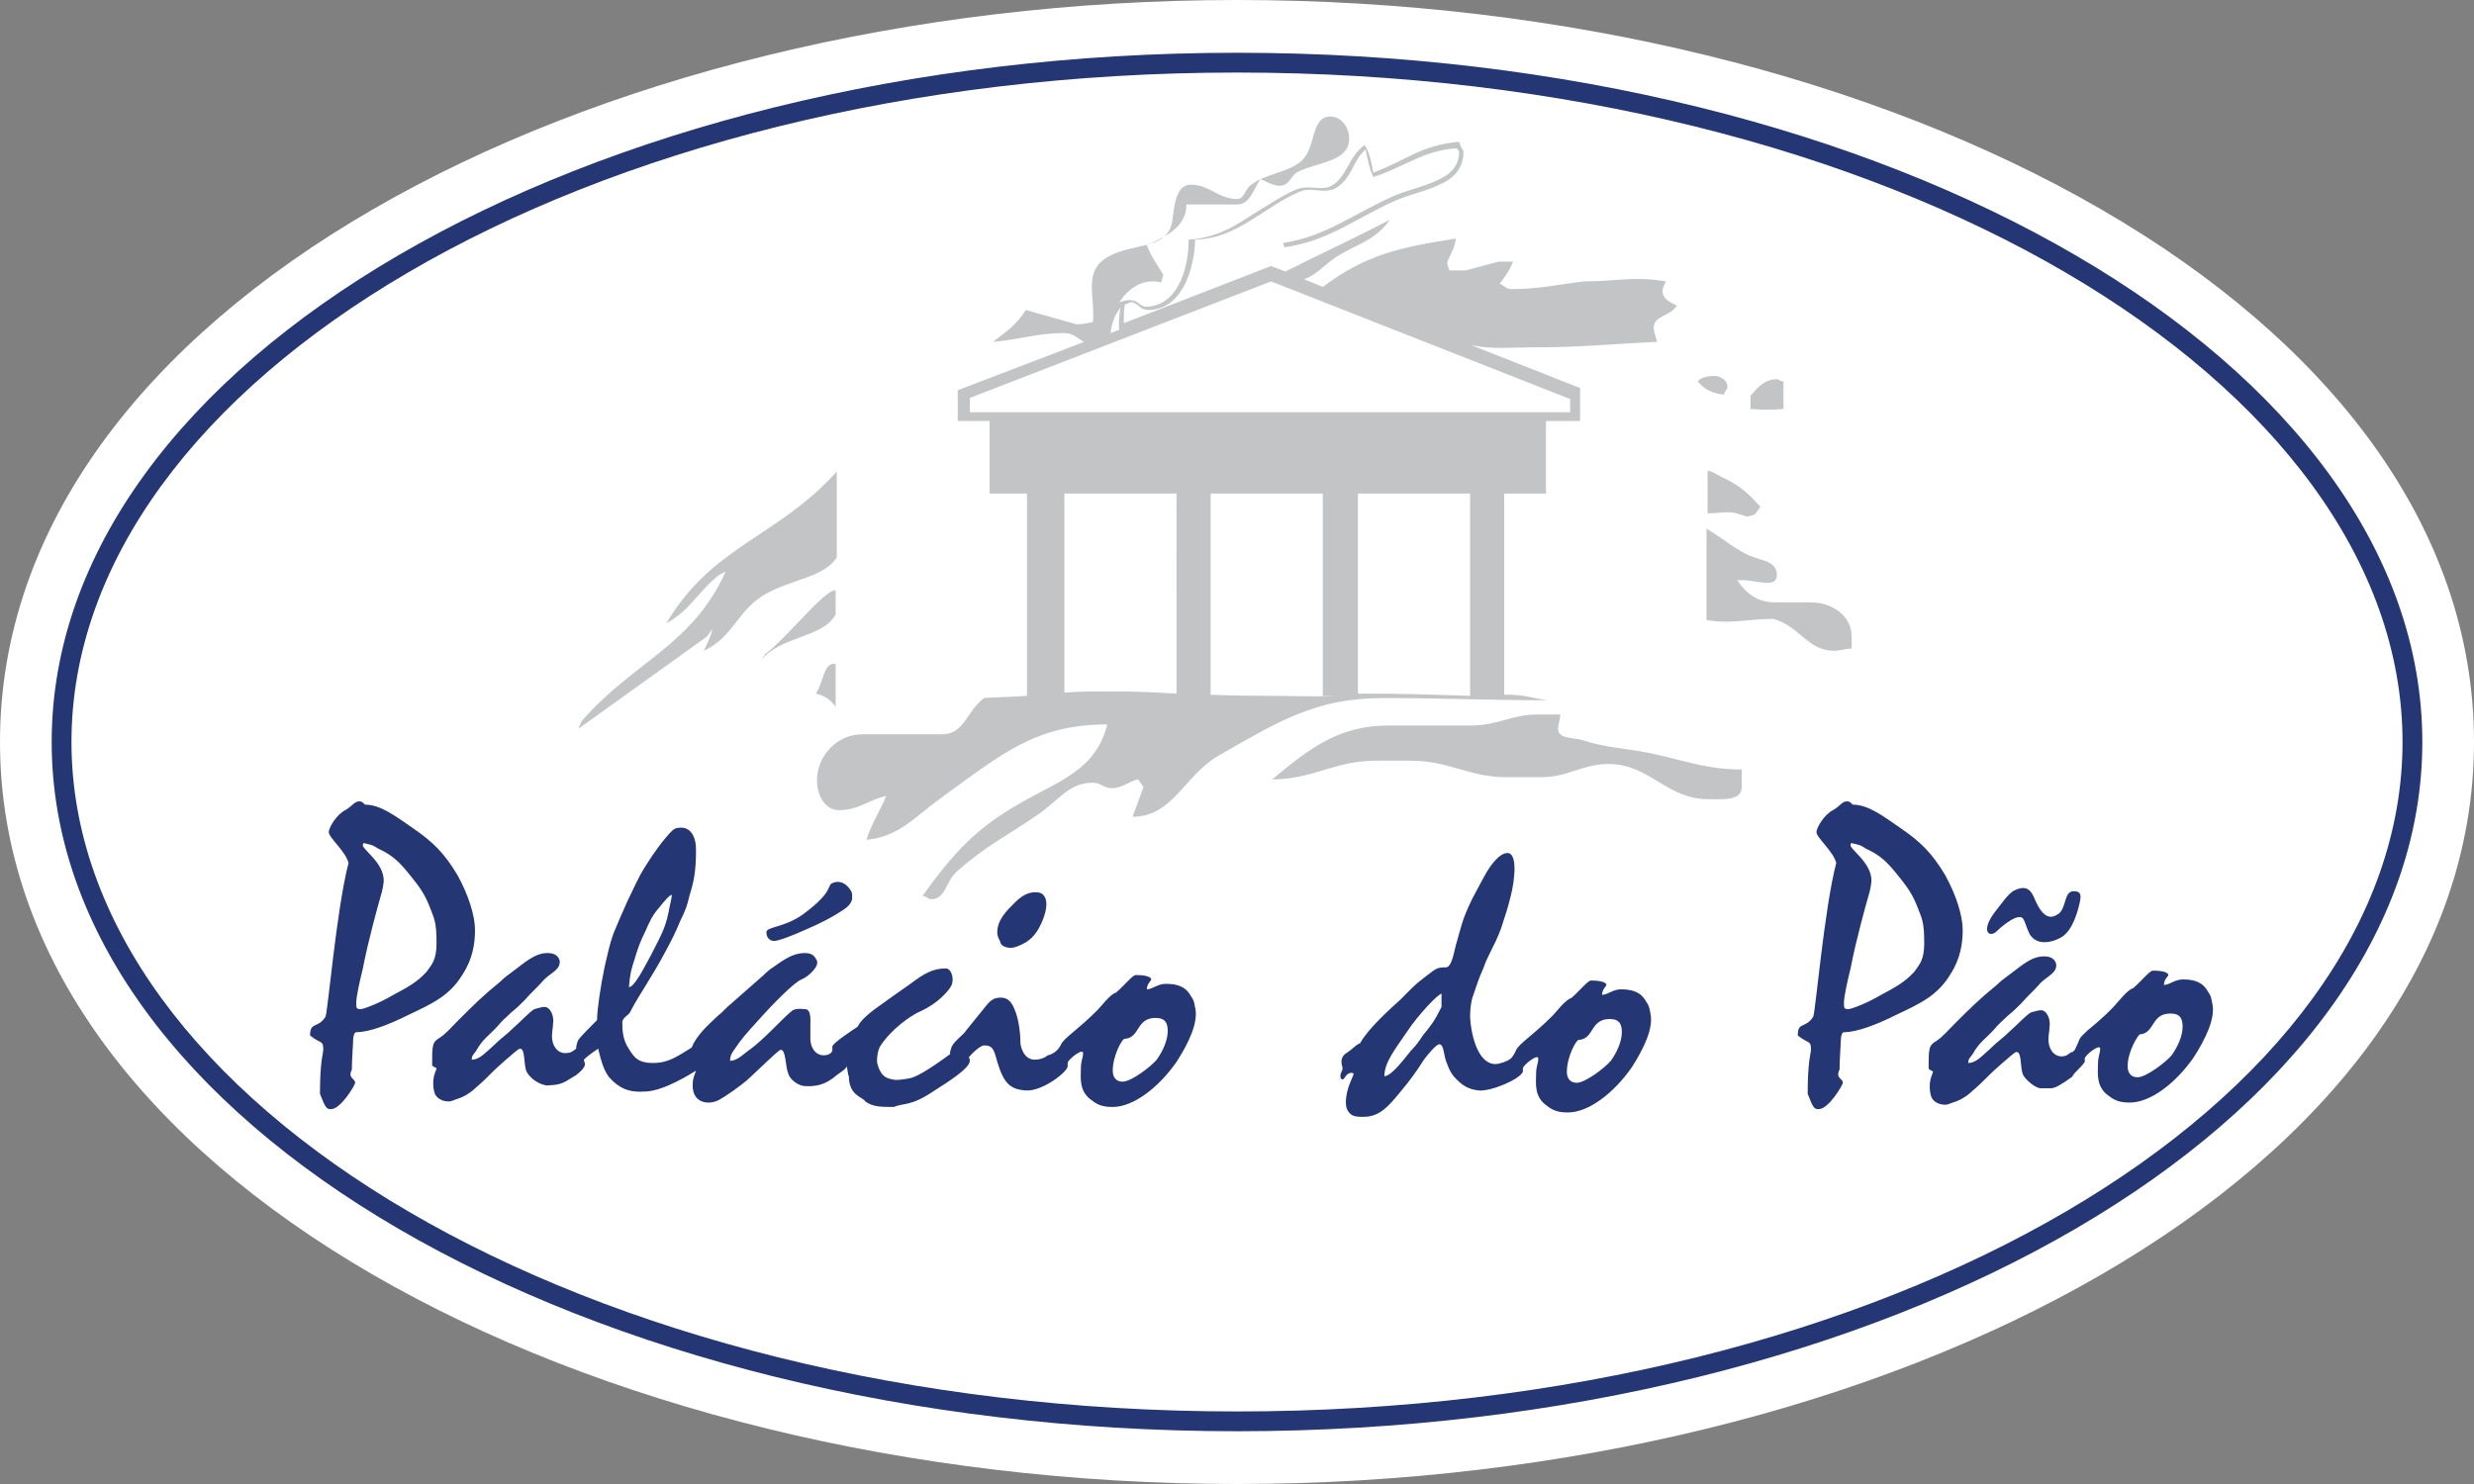 <?xml version="1.0" encoding="utf-8"?>
<!-- Generator: Adobe Illustrator 18.1.0, SVG Export Plug-In . SVG Version: 6.00 Build 0)  -->
<!DOCTYPE svg PUBLIC "-//W3C//DTD SVG 1.1//EN" "http://www.w3.org/Graphics/SVG/1.1/DTD/svg11.dtd">
<svg version="1.1" id="Layer_1" xmlns="http://www.w3.org/2000/svg" xmlns:xlink="http://www.w3.org/1999/xlink" x="0px" y="0px"
	 viewBox="0 0 225 135" enable-background="new 0 0 225 135" xml:space="preserve">
<rect x="0" y="0" width="225" height="135" fill="#808080" stroke="none"/>
<g>
	<path fill-rule="evenodd" clip-rule="evenodd" fill="#FFFFFF" d="M112.5,0C172.1,0,225,28.3,225,67.5c0,39.2-52.9,67.5-112.5,67.5
		C52.9,135,0,106.7,0,67.5C0,28.3,52.9,0,112.5,0z"/>
	<path fill="#243674" d="M6.5,67.5c0,32.7,46.4,60.9,106,60.9c59.7,0,106-28.2,106-60.9s-46.4-60.9-106-60.9
		C52.8,6.6,6.5,34.8,6.5,67.5z M4.7,67.5C4.7,33,52.9,4.8,112.5,4.8c59.6,0,107.8,28.2,107.8,62.7s-48.2,62.7-107.8,62.7
		C52.9,130.2,4.7,102,4.7,67.5z"/>
	<path fill="#C2C4C5" d="M74.2,63.1c0.7-1,0.7-2.9,1.8-2.7l0,3.9C75.5,63.6,75,63.3,74.2,63.1z M69.6,59.5c2.1-1.6,5.4-5.9,6.4-5.8
		v2.2c-1.2,2.2-5.1,1.9-6.9,4.3L69.6,59.5z M60.6,56.7c4.2-7.1,10.1-7.8,15.5-13.8v7.8c-1.1,1.8-4.1,2-6.4,3.3c-2.6,1.4-3,4-5.7,5.2
		c0.4-0.8,0.6-1.2,0.8-2l-0.5,0.7l-11.7,8.4l0.3-0.7c4.8-5.5,10-6.8,13.1-13.6l-0.6,0.3C63.4,53.9,62.8,55.5,60.6,56.7z M162.2,34.7
		v2.5c-1.2,0.1-1.8,0.1-3,0V36c0.7-0.8,1.3-1.5,2.4-1.5C161.8,34.5,161.9,34.7,162.2,34.7z M154.4,34.7c0.3-0.4,1-0.5,1.5-0.5
		c0.6,0,1.2,0.4,1.2,1c0,0.3-0.3,0.4-0.3,0.7C155.7,35.8,155,35.4,154.4,34.7z M157.2,46.6c-0.8,0-1.2,0.1-1.9,0.1v-3.9
		c0.5,0.1,1.2,0.6,1.7,0.8c1.4,0.7,2.1,1.4,3.1,2.5l-0.5,0.7l-0.7,0.2C158.2,46.8,157.8,46.6,157.2,46.6z M155.2,48.1
		c1.4,0.8,2.2,1.6,3.8,2.4c1.1,0.5,2.6,0.5,2.6,1.8c0,1.4-2.2,0.3-3.6,0.5c0.9,1.3,1.9,2,3.5,2h3.2c1.9,0,3.7,1.2,3.7,3.1V59
		c-0.6,0-1,0.2-1.6,0.2c-2.4,0-3.1-2.2-5.5-2.9c-2.4,0-3.9,0.5-6.1,0.1V48.1z M115.7,70.9c3.5-2.9,6.1-4.9,10.6-4.9h7.5
		c2.4,0,3.7-1,6-1h2.1c0,0.5-0.2,0.8-0.2,1.3c0,0.9,1.3,0.8,2.1,1c1.9,0.6,3.1,0.7,5.1,1c3.7,0.6,5.8,1.7,9.5,1.7v1.6
		c0,1.3-1.8,1.1-3.1,1.1c-3.7,0-5.3-3.2-9-3.2c-2.4,0-3.7,1.2-6.1,1.2H137c-3.4,0-5.2-1.5-8.7-1.5h-3.2
		C121.4,69.2,119.4,70.9,115.7,70.9z M143.7,38.3h-3.1v6.6h-3.8v18.3l0.4,0c1.4,0,2.1,0.3,3.5,0.5c-5.8,0-9.1-0.2-14.9-0.2
		c-6.1,0-9.5,2.1-14.9,5.2c-3.2,1.8-4.2,5.6-7.9,5.6l1-2.7l-0.5-0.7c-0.9,0.2-1.4,0.8-2.4,0.8c-0.7,0-1-0.5-1.7-0.5
		c-2.2,0-3.1,1.6-5,2.9c-2.9,2-4.7,2.8-7.4,5.2c-1,0.9-1,2.5-2.3,2.5c-0.3,0-0.5-0.3-0.8-0.3c2.8-3.9,4.9-6.2,9-8.5
		c3.5-2,6.8-3,7.8-7.1c-6.5,0-9.6,2.7-15,6.6c-2.5,1.8-3.9,3.6-6.9,3.9c0.5-1.6,1.2-2.5,1.8-4c-1.7,0.4-2.5,1.3-4.3,1.3
		c-1.3,0-2-1.4-2-2.7c0-2.3,1.9-4.2,4.1-4.2h7.3c2,0,2.2-2.1,3.8-3.3c1.5-0.1,2.7-0.1,3.9-0.2V44.9h-3.4v-6.6h-2.9v-2.8l11.5-4.4
		c-0.6-0.3-1-0.8-1.8-0.8c-2.6,0-4,0.6-6.5,0.8c1.3-1,2.1-1.5,3-2.9l4.6,1.3c0.6,0,0.9-0.1,1.5-0.2c0.2-2.2-0.8-4.4,1-5.7
		c2.2-1.6,5.7-0.7,6.2-3.4c0.2-1.4,0.3-3.4,1.7-3.4c1.7,0,2.5,1.3,4.2,1.3c0.7,0,0.7-0.9,1.3-1.3c0.2-0.1,0.4-0.3,0.6-0.4
		c1.8-0.8,3-0.9,4-1.8c1.3-1.2,0.8-4,2.6-4c1,0,1.7,1,1.7,2c0,2.1-2.7,2.1-4.6,3c-0.7,0.3-0.8,1.3-1.7,1.3c-0.7,0-1.2-0.4-1.8-0.6
		c-0.7,1.2-1,2.3-2.1,2.3c-1.8,0-2.8,0-4.6,0c0,2-1.8,2.9-3.6,3.7c0.4,1.1,0.9,1.7,1.5,2.7l-0.2,0.7c-1.5-0.4-2.9,0.4-3.8,1.8
		c0.3-0.1,0.6-0.2,1-0.2c0.2,0,0.3,0.1,0.5,0.1c0.5,0.4,0.7,0.5,0.9,0.5c2.7,0,3.9-3.1,3.9-6.1c3.2-0.2,4.9-1.8,7.3-3.2
		c0.8-0.5,1.6-1,2.6-1.4c1.1-0.4,2.2,0.2,3.1-0.3c1.4-0.8,1.5-2.6,3-3.7c0.5,0.7,0.6,1.6,0.8,2.5c3-1.1,4.3-2.5,7.8-2.8
		c0.2,0.5,0.1,0.4,0.2,0.5c0.1,0.2,0.2,0.3,0.2,0.4c0,1.6-1,2.5-2.2,3c-1.2,0.6-2.8,0.9-4.1,1.5c-3.6,1.6-5.9,3.6-10,4.2l-0.1-0.4
		c3.9-0.6,6.3-2.6,9.9-4.2c1.3-0.6,2.9-0.9,4.1-1.5c1.2-0.5,2-1.3,2-2.6c-0.1-0.2-0.1-0.2-0.2-0.3c-2.9,0.1-5,1.8-7.6,2.6
		c-0.4-0.8-0.5-1.6-0.7-2.5c-1.2,1-1.2,2.6-2.7,3.5c-1.1,0.6-2.1-0.1-3.2,0.3c-3.4,1.4-5.7,4.3-9.6,4.4c-0.1,2.9-1.3,6.4-4.3,6.4
		c-0.2,0-0.3-0.1-0.5-0.1l-0.5-0.4c-0.2-0.1-0.3-0.2-0.4-0.2c-0.2,0-0.3,0-0.4,0.1l-0.3,0.1c-0.1,0.6-0.1,1-0.1,1.7l13.4-5.2
		l1.3,0.5c3.8-1.9,5.8-2.8,9.5-4.7c-1.3,1.8-2.7,2.1-4.6,3.2c-1.2,0.7-2,1.8-3.2,2.2l1.7,0.7c4-3,7.1-3.6,12.1-4.4
		c-0.1,0.9-0.5,1.4-0.8,2.2l0.2,0.7h1.5l3-0.8h1.3c-0.3,0.8-0.7,1.3-1.2,2c0.4,0.2,0.6,0.5,1,0.5c2.6,0,4.1-0.4,6.7-0.7
		c2.9,0,4.5-0.5,7.4,0c-0.1,0.3-0.3,0.5-0.3,0.9c0,0.7,0.7,1,1.3,1.3c-0.6,1-2.1,0.9-2.1,2c0,0.5,0.2,0.8,0.3,1.3
		c-4.4,0.2-6.9,0.5-11.3,0.5c-2.2,0-3.6,0.2-5.6-0.2l9.9,3.9V38.3z M101,30.3l0.8-0.3c-0.1-0.7,0-1.3,0.1-2
		C101.4,28.6,101.1,29.4,101,30.3z M142.8,37.4v-1.1l-27.2-10.7L88.2,36.2v1.3H142.8z M96.8,63c1.4-0.1,2.8-0.1,4.5-0.1
		c2.2,0,4,0.1,5.7,0.2V44.9H96.8V63z M115.1,63.3c2.6,0,4.1,0.1,6.3,0h-1.1V44.9h-10.2v18.3C110.1,63.2,112.5,63.3,115.1,63.3z
		 M123.5,63.1l0.6,0c3.8,0,6.4,0.1,9.6,0.2V44.9h-10.2L123.5,63.1z"/>
	<path fill="#243674" d="M134.5,99.2c-1-0.1-1.6-0.5-2.3-1.3c-0.4-0.5-0.5-0.9-0.7-1.4c-0.2-0.6-0.2-1.5-0.6-1.5
		c-0.3,0-1.1,1-1.4,1.4c-0.7,1.1-1.2,1.8-2.2,3c-1,1.2-1.8,2.2-3.3,2.2c-0.4,0-0.8,0-1.1-0.2c-0.4-0.3-0.5-0.7-0.5-1.1
		c0-1.3,0.7-2.4,0.7-2.6c0-0.1-0.1-0.1-0.2-0.1c-0.5,0-0.6,0.6-0.8,0.6c-0.1,0-0.2-0.1-0.2-0.3c0-0.3,0.2-0.5,0.2-0.7
		s-0.1-0.3-0.1-0.6c0-0.3,0.1-0.5,0.3-0.7c0.8-0.5,0.9-0.8,1.4-1c0.7-1.3,2.7-3.1,3.7-4c1-1,1.2-1.3,2.7-2.4
		c0.6-0.5,0.9-0.5,1.4-0.5c0.5,0,0.7-1.2,0.9-2c0.3-1,0.4-1.5,0.7-2.4c0.6-1.6,1.1-2.4,1.9-3.9c0.6-1.1,1.4-2.1,2.1-2.1
		c0.9,0,0.7,2.3,0.3,3.9c-0.3,1.2-0.5,1.8-0.9,3c-0.3,0.8-0.5,1.2-0.9,2c-0.3,0.6-0.5,1-0.7,1.6c-0.4,0.9-0.5,1.2-0.9,2.4
		c-0.2,0.5-0.3,1.2-0.3,2c0.1,1.9,0.8,4.3,2.3,4.3c0.3,0,1-0.2,1.4-0.5c0.3-0.3,0.5-0.8,0.5-0.8c0.3-0.6,1.5-1.3,3.3-3.1
		c0.3-0.3,1.2-1.5,1.7-1.6c0.9-0.8,1.5-1.6,1.8-1.6c1,0,1.4,0.2,1.4,0.4c0,0.1-0.4,0.4-0.4,0.9c0.5,0,1-0.5,1.7-0.5
		c1,0,1.8,0.2,2.3,1.1c0.3,0.4,0.3,0.6,0.4,1.1c0.3,1.3-0.6,3.2-1.7,4.9c-1.6,2.3-3.9,4.1-5.8,4.1c-0.7,0-1.3-0.1-1.9-0.6
		c-1.2-0.8-1-2.1-1-2.8c0-0.9,0.2-1,0.2-1.5c0-0.5-1.4,0.6-1.4,0.9l0,0.3C138.2,98.2,135.6,99.3,134.5,99.2z M142.5,97.5
		c0,0.6,0.3,1,0.9,1c0.8,0,2.6-1.4,3.1-2c0.5-0.7,1-1.7,1-2.6c0-0.7-0.2-1.2-1.1-1.2c-1.8,0-1.4,1.8-2.8,1.9
		C143.4,94.5,142.5,96.1,142.5,97.5z M131.1,91.6v-1.2c-0.3,0-2.1,1.9-3.1,3.4c-1,1.5-2.1,2.8-2.1,4.1c0.6,0,1.6-1.3,2.4-2.3
		c0.5-0.5,0.7-0.8,1.1-1.4C130.2,93.2,130.4,93,131.1,91.6z"/>
	<path fill="#243674" d="M32.3,98.5c0,0.2-1.3,2.4-2.2,2.4c-0.4,0-0.5-0.1-1-1.4c0-3,0.3-3.7,0.3-4c0-0.9-0.2-0.5-1.2-1.3
		c0-1.3,0.7-0.6,1.4-1.7c0.2-0.3,1-9.8,2.1-14c-0.3-1.1-1.8-2.3-1.8-2.8c0-0.4,0.7-1.6,1.5-2c0.7-0.4,0.8-0.8,1.3-0.8
		c0.2,0,0.3,0.1,0.5,0.3c1.4,0,2.7,1,4.3,2.1c1.9,1.3,2.9,2.3,4.1,4.3c1,1.8,1.6,3.7,1.6,5c0,1.2-0.2,2.6-1.1,4
		c-1.2,2-2.8,2.7-4.9,3.7c-1.8,0.9-3.6,1.6-4.8,1.6c-0.2,0-0.3,0.4-0.3,1.1c0,0.2-0.1,1.4-0.1,2.3C31.6,98.1,32.3,98.1,32.3,98.5z
		 M39.7,85.8c0-2-0.2-2.2-0.7-3.5c-0.5-1.2-1-1.8-1.8-2.8c-0.9-1.1-1.5-1.7-2.8-2.3c-0.5-0.3-0.4-0.3-1.3-0.5
		c-0.1,0-0.1,0.1-0.1,0.2c0,0.4,1.9,1.6,1.9,3.2c0,0.2-0.1,0.9-0.3,1.5c-0.2,0.7-1.1,3.9-1.6,6.5c-0.3,1.2-0.6,2.6-0.6,3.1
		c0,0.5,0,0.6,0.4,0.6c0.3,0,1.8-0.6,2.8-1.2c1.3-0.7,2.3-1.2,3.2-2.2C39.3,87.7,39.7,87.3,39.7,85.8z M75.8,80.3
		c0.5-0.2,1.1,0,1.5,0.6c0.2,0.3,0.2,0.3,0.2,0.8c0,0.4-0.4,0.8-0.7,1c-1.2,0.8-2.2,1.3-3.6,1.9c-1.1,0.5-2.4,1-2.8,1
		c-0.3,0-0.7-0.2-0.7-0.8c0-0.5,1.6-0.4,3.3-1.6C76,81,75.1,80.5,75.8,80.3z M94.5,81.2c0.5,0.1,1.1,0.8,0.2,2.8
		c-0.5,1.1-1.1,1.7-2.2,2.1c-0.7,0.3-1.4,0-1.5-0.3c-0.1-0.4-0.3-0.5-0.3-1c0-1.1,0.8-1.9,1.6-2.7C93.2,81.2,93.9,81.1,94.5,81.2z
		 M96.5,95c0.3-0.6,1.5-1.3,3.3-3.1c0.3-0.3,1.2-1.5,1.7-1.6c0.9-0.8,1.5-1.6,1.8-1.6c1,0,1.4,0.2,1.4,0.4c0,0.1-0.4,0.4-0.4,0.9
		c0.5,0,1-0.5,1.7-0.5c1,0,1.8,0.2,2.3,1.1c0.3,0.4,0.3,0.6,0.4,1.1c0.3,1.3-0.6,3.2-1.7,4.9c-1.6,2.3-3.9,4.1-5.8,4.1
		c-0.7,0-1.3-0.1-1.9-0.6c-1.2-0.8-1-2.1-1-2.8c0-0.9,0.2-1,0.2-1.5c0-0.5-1.4,0.6-1.4,0.9l0,0.3c0,0.5-2.3,2.3-3.8,2.2
		c-1.4-0.1-2-0.6-2.6-2.6c-0.3-1.1-0.4-1.5-1.2-1.5c-0.3,0-1,0.6-1.4,1.1c0.1,0.1,0.1,0.2,0.1,0.3c0,0.7-2.1,2-3.2,2.7
		c-2.2,1.5-2.8,1.1-3.7,1.5c-1.2,0-1.9,0-2.6-0.5c-0.2-0.4-1.5-0.5-1.5-2.3c-0.1-0.1-0.1-0.6-0.2-0.9c-0.1,0.3-0.5,0.5-0.9,0.8
		c-0.7,0.6-1.5,1.1-2.9,1c-0.5,0-1.3-0.5-1.5-1.1c-0.3-0.7-0.2-2.2-0.7-2.2c-0.2,0-2.2,2-3.1,2.8c-0.6,0.5-1.7,1.3-2.4,1.7
		c-1,0.6-2.6,0.4-2.5-1.4c0-0.5,0.2-0.9,0.3-1.2c-0.2,0.1-2.9,1.9-4.7,1.9c-1.4,0.1-2.3-0.3-3.2-1.3c-0.4-0.5-0.7-1.3-1-2.6
		c-0.6,0.4-1,0.7-1.3,1c0,0.1,0.1,0.3,0.1,0.4c0,0.3-0.4,0.7-0.8,1c-0.7,0.4-1.1,0.8-2,0.9c-0.4,0-0.6,0.1-0.9,0
		c-0.8-0.2-1.4-0.8-1.6-1.2c-0.3-0.6-0.1-2.1-0.6-2.1c-0.2,0-0.9,0.7-1.4,1.1c-0.8,0.7-1.2,1.1-1.9,1.8c-0.8,0.7-1.2,1.2-2.2,1.6
		c-0.4,0.1-0.7,0.3-1,0.3c-0.3,0-0.9-0.1-1.2-0.6c-0.2-0.4-0.2-0.9-0.2-1.1c0-0.7,0.3-1.2,0.3-1.3c0-0.1-0.3-0.1-0.4-0.3
		c0-1.8,0-2.1,0.7-2.5c0.6-0.4,1-0.9,1.6-1.5c1.5-1.5,2.3-2.3,3.9-3.6c0.4-0.4,0.7-0.6,1.1-0.9c1.1-0.8,2-1.7,3.2-1.7
		c0.7,0,1,0.3,1.1,0.7c0.1,0.8-0.8,1.1-1.4,1.7c-0.7,0.8-1.1,1.1-1.8,1.9c-0.4,0.4-0.7,0.7-1.2,1.1c-0.5,0.5-0.8,0.7-1.2,1.2
		c-0.8,0.9-1.4,1.2-2,2.3c-0.2,0.3-0.4,0.4-0.4,0.8c0.7,0,1.2-0.6,1.9-1.2c0.8-0.8,1.2-1,1.9-1.7c0.7-0.6,1.4-1.4,1.9-1.7
		c0.4-0.1,0.7-0.2,0.9-0.2c0.6,0,0.9,0.9,0.8,1.5c0,0.4-0.1,0.6-0.1,1.2c0,0.7,0.4,1.5,1.2,1.5c0.6,0,0.7-0.2,1-0.4
		c0-0.3,0.1-0.6,0.2-0.8c0.2-0.3,1.1-1.2,1.7-1.8c0-0.9,0.3-3,0.7-4.9c0.3-1.2,0.4-1.9,0.8-3c0.5-1.2,0.8-1.9,1.3-3
		c0.6-1.2,0.9-2,1.6-3.1c0.8-1.3,1.7-2.5,2.4-3.2c0.2-0.2,0.4-0.3,0.7-0.3c1-0.1,1.5,0.8,1.5,2c0,2-0.2,2.9-0.6,4.2
		c-0.2,0.9-0.4,1.4-0.8,2.2c-0.5,1.2-0.8,1.8-1.4,2.9c-1.1,2.1-2.5,4.1-3.1,5.3c-0.2,0.5-0.6,0.5-0.8,1c0,0.7,0,1.4,0.4,2.2
		c0.6,1,0.9,1.6,2.4,1.6c1.4,0,2.2-0.6,3.5-1.4c0.4-1,1.3-1.9,2.4-2.9c0.5-0.4,0.7-0.7,1.2-1.1c1-0.9,1.5-1.3,2.5-2.2
		c0.5-0.4,0.8-0.8,1.3-1.1c1-0.7,1.8-1.3,2.9-1.3c0.7,0,0.9,0.3,1.1,0.7c0.2,0.5-0.7,1.4-1.4,1.7c-0.6,0.2-2.6,2.2-4.1,3.9
		c-0.9,1-1.3,1.4-2.1,2.6c-0.2,0.3-0.3,0.5-0.3,0.9c0.7,0,1.3-0.7,1.9-1.1c0.3-0.2,1.2-1,1.9-1.7c0.8-0.8,1.5-1.5,1.9-1.8
		c0.4-0.2,0.9-0.1,1.1-0.1c0.6,0,0.5,1,0.5,1.5c0,0.4,0,0.6,0,1.2c0,0.7,0.4,1.5,1.2,1.5c0.5,0,0.7-0.2,0.8-0.4l0-0.4
		c0-0.3,2-1.6,2.3-1.8c0.2-0.4,0.6-0.9,1.7-1.7c0.4-0.3,2.8-2,3.1-2.2c1.2-0.9,2-1.4,3.2-1.4c0.6,0,0.8,1.1,0.5,1.6
		c-0.2,0.4-1.2,1.6-2.8,2.3c-0.9,0.4-2.6,1.6-3.6,3.1c-0.3,0.4-0.4,1.4-0.3,1.7c0.3,1.1,0.8,1.3,1.4,1.4c0.3,0.1,0.9,0,1.5-0.1
		c0.6-0.1,1.8-0.8,3.7-2.2c0-0.4,0.1-0.4,0.1-0.5c0.1-0.6,1.1-1.2,1.4-1.7c0.4-0.5,1.3-1.6,1.7-2.1c0.3-0.4,0.6-0.7,1-0.8
		c1-0.2,1.4,0.3,1.7,1.1c0.3,0.7,0.5,1.9,0.5,2.9c0,0.4,0.3,1.6,1.3,1.6c0.4,0,0.8-0.1,1.2-0.4C96.2,95.8,96.5,95,96.5,95z
		 M58.7,84.7c-0.5,1-0.7,1.6-1,2.6c-0.3,0.9-0.4,1.3-0.5,2.5c0.5,0,1.4-1.8,2.1-3.1c0.7-1.4,1.2-2.2,1.5-3.7
		c0.1-0.6,0.3-1.3,0.3-1.6c-0.2,0-0.7,0.6-1.1,1.1C59.3,83.3,59.1,83.8,58.7,84.7z M101.2,97.4c0,0.6,0.3,1,0.9,1
		c0.8,0,2.6-1.4,3.1-2c0.5-0.7,1-1.7,1-2.6c0-0.7-0.2-1.2-1.1-1.2c-1.8,0-1.4,1.8-2.8,1.9C102.1,94.4,101.2,96,101.2,97.4z"/>
	<path fill="#243674" d="M167.6,98.5c0,0.2-1.3,2.4-2.2,2.4c-0.4,0-0.5-0.1-1-1.4c0-3,0.3-3.7,0.3-4c0-0.9-0.2-0.5-1.2-1.3
		c0-1.3,0.7-0.6,1.4-1.7c0.2-0.3,1-9.8,2.1-14c-0.3-1.1-1.8-2.3-1.8-2.8c0-0.4,0.7-1.6,1.5-2c0.7-0.4,0.8-0.8,1.3-0.8
		c0.2,0,0.3,0.1,0.5,0.3c1.4,0,2.7,1,4.3,2.1c1.9,1.3,2.9,2.3,4.1,4.3c1,1.8,1.6,3.7,1.6,5c0,1.2-0.2,2.6-1.1,4
		c-1.2,2-2.8,2.7-4.9,3.7c-1.8,0.9-3.6,1.6-4.8,1.6c-0.2,0-0.3,0.4-0.3,1.1c0,0.2-0.1,1.4-0.1,2.3C166.9,98.1,167.6,98.1,167.6,98.5
		z M175,85.8c0-2-0.2-2.2-0.7-3.5c-0.5-1.2-1-1.8-1.8-2.8c-0.9-1.1-1.5-1.7-2.8-2.3c-0.5-0.3-0.4-0.3-1.3-0.5
		c-0.1,0-0.1,0.1-0.1,0.2c0,0.4,1.9,1.6,1.9,3.2c0,0.2-0.1,0.9-0.3,1.5c-0.2,0.7-1.1,3.9-1.6,6.5c-0.3,1.2-0.6,2.6-0.6,3.1
		c0,0.5,0,0.6,0.4,0.6c0.3,0,1.8-0.6,2.8-1.2c1.3-0.7,2.3-1.2,3.2-2.2C174.6,87.7,175,87.3,175,85.8z M183.2,81
		c1.1-0.5,1.5-0.1,1.9,0.9c0.7,1.6,1.4,1.7,2,1.3c0.8-0.4,0.6-1.9,1.3-2.1c0.6-0.1,0.9,0.1,0.8,0.7c-0.1,0.6-0.6,2.9-1.8,3.5
		c-0.7,0.4-2.1,0.8-2.8-0.3c-0.6-1.2-0.4-1.8-1.3-1.5c-0.5,0.2-1.2,0.7-1.8,1.3c-0.7,0.5-1.3-0.2-0.1-1.8
		C181.9,82.4,182.6,81.3,183.2,81z M193.5,97c0,0.6,0.3,1,0.9,1c0.8,0,2.6-1.4,3.1-2c0.5-0.7,1-1.7,1-2.6c0-0.7-0.2-1.2-1.1-1.2
		c-1.8,0-1.4,1.8-2.8,1.9C194.5,94.1,193.5,95.6,193.5,97z M188.7,97.6c-0.1,0.1-0.2,0.3-0.3,0.4c-1,0.7-1.5,1-1.9,1h-0.9
		c-0.5,0-1.4-0.8-1.6-1.2c-0.3-0.6-0.1-2.1-0.6-2.1c-0.2,0-0.9,0.7-1.4,1.1c-0.8,0.7-1.2,1.1-1.9,1.8c-0.8,0.7-1.2,1.2-2.2,1.6
		c-0.4,0.1-0.7,0.3-1,0.3c-0.3,0-0.9-0.1-1.2-0.6c-0.2-0.4-0.2-0.9-0.2-1.1c0-0.7,0.3-1.2,0.3-1.3c0-0.1-0.3-0.1-0.4-0.3
		c0-1.8,0-2.1,0.7-2.5c0.6-0.4,1-0.9,1.6-1.5c1.5-1.5,2.3-2.3,3.9-3.6c0.4-0.4,0.7-0.6,1.1-0.9c1.1-0.8,2-1.7,3.2-1.7
		c0.7,0,1,0.3,1.1,0.7c0.1,0.8-0.8,1.1-1.4,1.7c-0.7,0.8-1.1,1.1-1.8,1.9c-0.4,0.4-0.7,0.7-1.2,1.1c-0.5,0.5-0.8,0.7-1.2,1.2
		c-0.8,0.9-1.4,1.2-2,2.3c-0.2,0.3-0.4,0.4-0.4,0.8c0.7,0,1.2-0.6,1.9-1.2c0.8-0.8,1.2-1,1.9-1.7c0.7-0.6,1.4-1.4,1.9-1.7
		c0.4-0.1,0.7-0.2,0.9-0.2c0.6,0,0.9,0.9,0.8,1.5c0,0.4-0.1,0.6-0.1,1.2c0,0.7,0.4,1.5,1.2,1.5c0.6,0,0.7-0.4,1-0.4l0.2-0.2
		c0.2-0.4,0.4-0.9,0.4-0.9c0.1-0.3,0.4-0.5,0.8-0.9c0,0,1.5-1.2,2.4-2.2c0.3-0.3,1.2-1.5,1.7-1.6c0.9-0.8,1.5-1.6,1.8-1.6
		c1,0,1.4,0.2,1.4,0.4c0,0.1-0.4,0.4-0.4,0.9c0.5,0,1-0.5,1.7-0.5c1,0,1.8,0.2,2.3,1.1c0.3,0.4,0.3,0.6,0.4,1.1
		c0.3,1.3-0.6,3.2-1.7,4.9c-1.6,2.3-3.9,4.1-5.8,4.1c-0.7,0-1.3-0.1-1.9-0.6c-1.2-0.8-1-2.1-1-2.8c0-0.9,0.2-1,0.2-1.5
		c0-0.5-1.4,0.6-1.4,0.9l0,0.3C189.4,96.9,189.1,97.2,188.7,97.6z"/>
</g>
</svg>
